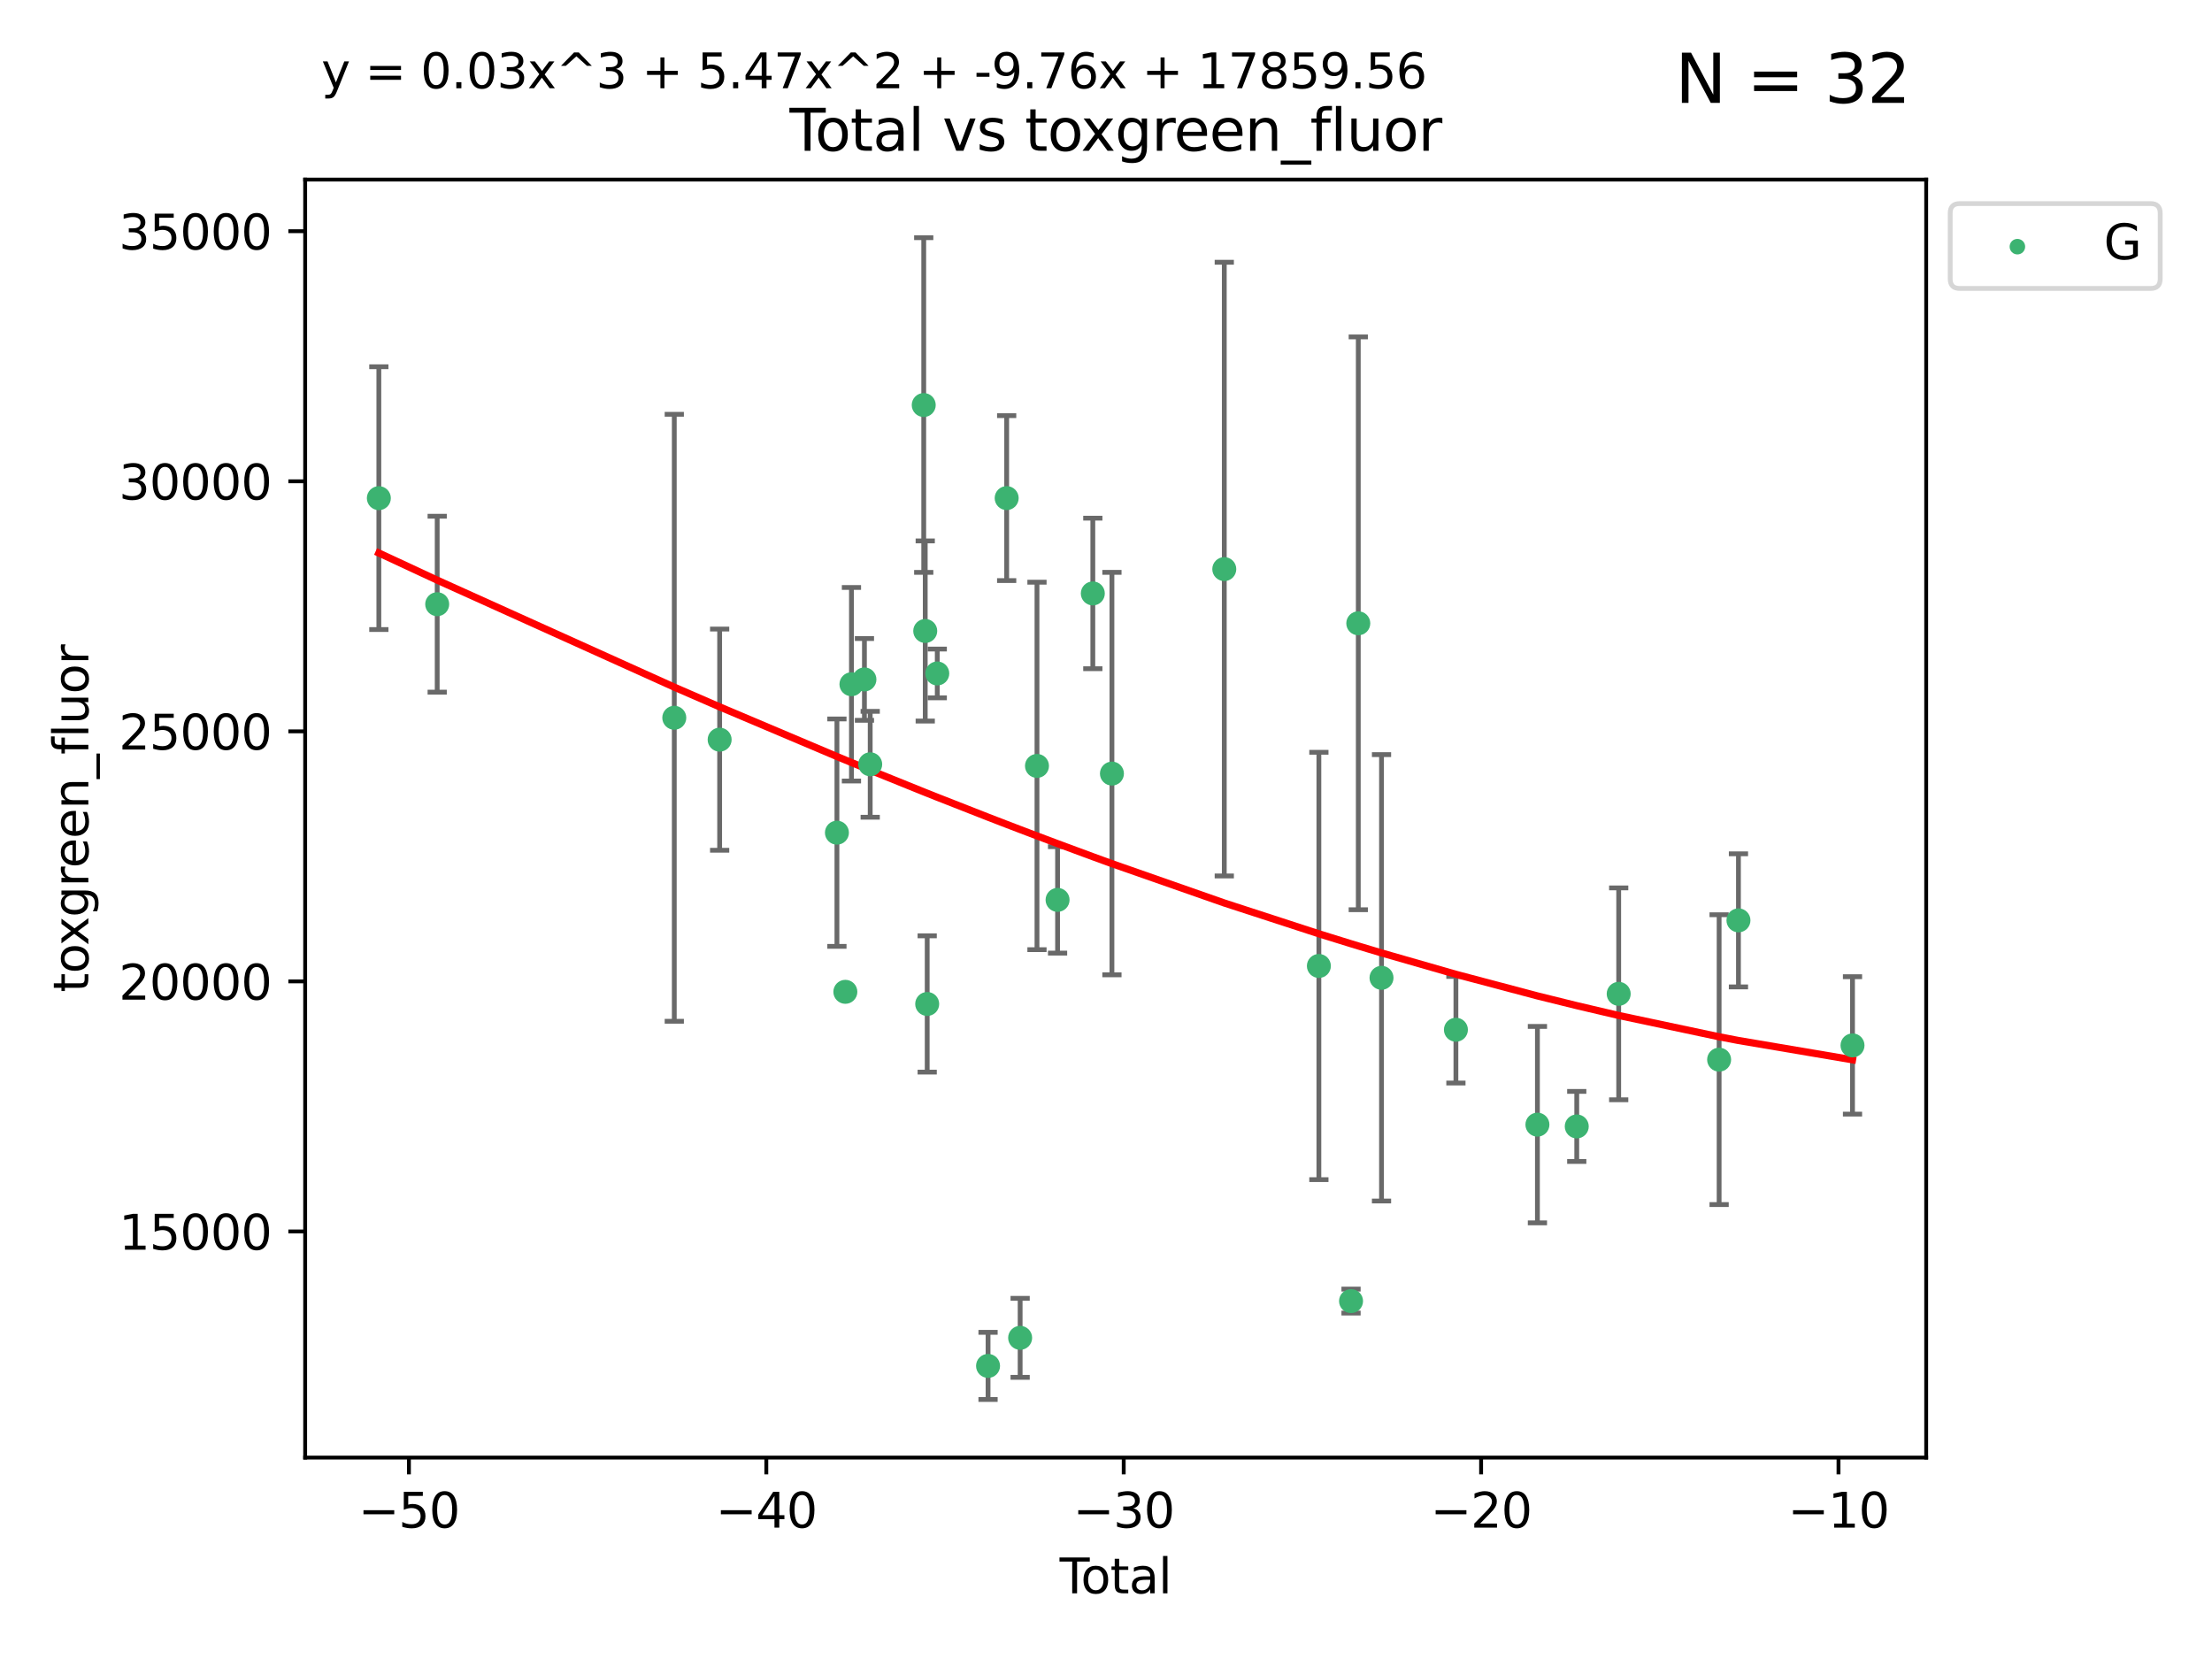 <?xml version="1.0" encoding="utf-8" standalone="no"?>
<!DOCTYPE svg PUBLIC "-//W3C//DTD SVG 1.1//EN"
  "http://www.w3.org/Graphics/SVG/1.1/DTD/svg11.dtd">
<svg xmlns:xlink="http://www.w3.org/1999/xlink" width="460.8pt" height="345.6pt" viewBox="0 0 460.8 345.6" xmlns="http://www.w3.org/2000/svg" version="1.1">
 <defs>
  <style type="text/css">*{stroke-linejoin: round; stroke-linecap: butt}</style>
 </defs>
 <g id="figure_1">
  <g id="patch_1">
   <path d="M 0 345.6 
L 460.8 345.6 
L 460.8 0 
L 0 0 
z
" style="fill: #ffffff"/>
  </g>
  <g id="axes_1">
   <g id="patch_2">
    <path d="M 63.571 303.64 
L 401.26 303.64 
L 401.26 37.411 
L 63.571 37.411 
z
" style="fill: #ffffff"/>
   </g>
   <g id="PathCollection_1">
    <defs>
     <path id="m5b07632563" d="M 0 1.118 
C 0.297 1.118 0.581 1 0.791 0.791 
C 1 0.581 1.118 0.297 1.118 0 
C 1.118 -0.297 1 -0.581 0.791 -0.791 
C 0.581 -1 0.297 -1.118 0 -1.118 
C -0.297 -1.118 -0.581 -1 -0.791 -0.791 
C -1 -0.581 -1.118 -0.297 -1.118 0 
C -1.118 0.297 -1 0.581 -0.791 0.791 
C -0.581 1 -0.297 1.118 0 1.118 
z
" style="stroke: #3cb371"/>
    </defs>
    <g clip-path="url(#pc2ef58da5b)">
     <use xlink:href="#m5b07632563" x="78.921" y="103.775" style="fill: #3cb371; stroke: #3cb371"/>
     <use xlink:href="#m5b07632563" x="91.076" y="125.865" style="fill: #3cb371; stroke: #3cb371"/>
     <use xlink:href="#m5b07632563" x="140.466" y="149.524" style="fill: #3cb371; stroke: #3cb371"/>
     <use xlink:href="#m5b07632563" x="149.915" y="154.084" style="fill: #3cb371; stroke: #3cb371"/>
     <use xlink:href="#m5b07632563" x="174.347" y="173.46" style="fill: #3cb371; stroke: #3cb371"/>
     <use xlink:href="#m5b07632563" x="176.102" y="206.614" style="fill: #3cb371; stroke: #3cb371"/>
     <use xlink:href="#m5b07632563" x="177.372" y="142.541" style="fill: #3cb371; stroke: #3cb371"/>
     <use xlink:href="#m5b07632563" x="180.076" y="141.539" style="fill: #3cb371; stroke: #3cb371"/>
     <use xlink:href="#m5b07632563" x="181.279" y="159.214" style="fill: #3cb371; stroke: #3cb371"/>
     <use xlink:href="#m5b07632563" x="192.43" y="84.377" style="fill: #3cb371; stroke: #3cb371"/>
     <use xlink:href="#m5b07632563" x="192.744" y="131.445" style="fill: #3cb371; stroke: #3cb371"/>
     <use xlink:href="#m5b07632563" x="193.152" y="209.146" style="fill: #3cb371; stroke: #3cb371"/>
     <use xlink:href="#m5b07632563" x="195.25" y="140.295" style="fill: #3cb371; stroke: #3cb371"/>
     <use xlink:href="#m5b07632563" x="205.829" y="284.544" style="fill: #3cb371; stroke: #3cb371"/>
     <use xlink:href="#m5b07632563" x="209.708" y="103.763" style="fill: #3cb371; stroke: #3cb371"/>
     <use xlink:href="#m5b07632563" x="212.514" y="278.696" style="fill: #3cb371; stroke: #3cb371"/>
     <use xlink:href="#m5b07632563" x="216.022" y="159.555" style="fill: #3cb371; stroke: #3cb371"/>
     <use xlink:href="#m5b07632563" x="220.311" y="187.463" style="fill: #3cb371; stroke: #3cb371"/>
     <use xlink:href="#m5b07632563" x="227.654" y="123.622" style="fill: #3cb371; stroke: #3cb371"/>
     <use xlink:href="#m5b07632563" x="231.636" y="161.152" style="fill: #3cb371; stroke: #3cb371"/>
     <use xlink:href="#m5b07632563" x="255.041" y="118.555" style="fill: #3cb371; stroke: #3cb371"/>
     <use xlink:href="#m5b07632563" x="274.747" y="201.228" style="fill: #3cb371; stroke: #3cb371"/>
     <use xlink:href="#m5b07632563" x="281.447" y="271.042" style="fill: #3cb371; stroke: #3cb371"/>
     <use xlink:href="#m5b07632563" x="282.955" y="129.846" style="fill: #3cb371; stroke: #3cb371"/>
     <use xlink:href="#m5b07632563" x="287.795" y="203.696" style="fill: #3cb371; stroke: #3cb371"/>
     <use xlink:href="#m5b07632563" x="303.293" y="214.513" style="fill: #3cb371; stroke: #3cb371"/>
     <use xlink:href="#m5b07632563" x="320.274" y="234.283" style="fill: #3cb371; stroke: #3cb371"/>
     <use xlink:href="#m5b07632563" x="328.466" y="234.654" style="fill: #3cb371; stroke: #3cb371"/>
     <use xlink:href="#m5b07632563" x="337.204" y="207.036" style="fill: #3cb371; stroke: #3cb371"/>
     <use xlink:href="#m5b07632563" x="358.125" y="220.745" style="fill: #3cb371; stroke: #3cb371"/>
     <use xlink:href="#m5b07632563" x="362.152" y="191.727" style="fill: #3cb371; stroke: #3cb371"/>
     <use xlink:href="#m5b07632563" x="385.911" y="217.775" style="fill: #3cb371; stroke: #3cb371"/>
    </g>
   </g>
   <g id="matplotlib.axis_1">
    <g id="xtick_1">
     <g id="line2d_1">
      <defs>
       <path id="m470dca56cf" d="M 0 0 
L 0 3.5 
" style="stroke: #000000; stroke-width: 0.8"/>
      </defs>
      <g>
       <use xlink:href="#m470dca56cf" x="85.187" y="303.64" style="stroke: #000000; stroke-width: 0.8"/>
      </g>
     </g>
     <g id="text_1">
      <!-- −50 -->
      <g transform="translate(74.634 318.238)scale(0.1 -0.1)">
       <defs>
        <path id="DejaVuSans-2212" d="M 678 2272 
L 4684 2272 
L 4684 1741 
L 678 1741 
L 678 2272 
z
" transform="scale(0.016)"/>
        <path id="DejaVuSans-35" d="M 691 4666 
L 3169 4666 
L 3169 4134 
L 1269 4134 
L 1269 2991 
Q 1406 3038 1543 3061 
Q 1681 3084 1819 3084 
Q 2600 3084 3056 2656 
Q 3513 2228 3513 1497 
Q 3513 744 3044 326 
Q 2575 -91 1722 -91 
Q 1428 -91 1123 -41 
Q 819 9 494 109 
L 494 744 
Q 775 591 1075 516 
Q 1375 441 1709 441 
Q 2250 441 2565 725 
Q 2881 1009 2881 1497 
Q 2881 1984 2565 2268 
Q 2250 2553 1709 2553 
Q 1456 2553 1204 2497 
Q 953 2441 691 2322 
L 691 4666 
z
" transform="scale(0.016)"/>
        <path id="DejaVuSans-30" d="M 2034 4250 
Q 1547 4250 1301 3770 
Q 1056 3291 1056 2328 
Q 1056 1369 1301 889 
Q 1547 409 2034 409 
Q 2525 409 2770 889 
Q 3016 1369 3016 2328 
Q 3016 3291 2770 3770 
Q 2525 4250 2034 4250 
z
M 2034 4750 
Q 2819 4750 3233 4129 
Q 3647 3509 3647 2328 
Q 3647 1150 3233 529 
Q 2819 -91 2034 -91 
Q 1250 -91 836 529 
Q 422 1150 422 2328 
Q 422 3509 836 4129 
Q 1250 4750 2034 4750 
z
" transform="scale(0.016)"/>
       </defs>
       <use xlink:href="#DejaVuSans-2212"/>
       <use xlink:href="#DejaVuSans-35" x="83.789"/>
       <use xlink:href="#DejaVuSans-30" x="147.412"/>
      </g>
     </g>
    </g>
    <g id="xtick_2">
     <g id="line2d_2">
      <g>
       <use xlink:href="#m470dca56cf" x="159.638" y="303.64" style="stroke: #000000; stroke-width: 0.8"/>
      </g>
     </g>
     <g id="text_2">
      <!-- −40 -->
      <g transform="translate(149.086 318.238)scale(0.1 -0.1)">
       <defs>
        <path id="DejaVuSans-34" d="M 2419 4116 
L 825 1625 
L 2419 1625 
L 2419 4116 
z
M 2253 4666 
L 3047 4666 
L 3047 1625 
L 3713 1625 
L 3713 1100 
L 3047 1100 
L 3047 0 
L 2419 0 
L 2419 1100 
L 313 1100 
L 313 1709 
L 2253 4666 
z
" transform="scale(0.016)"/>
       </defs>
       <use xlink:href="#DejaVuSans-2212"/>
       <use xlink:href="#DejaVuSans-34" x="83.789"/>
       <use xlink:href="#DejaVuSans-30" x="147.412"/>
      </g>
     </g>
    </g>
    <g id="xtick_3">
     <g id="line2d_3">
      <g>
       <use xlink:href="#m470dca56cf" x="234.089" y="303.64" style="stroke: #000000; stroke-width: 0.8"/>
      </g>
     </g>
     <g id="text_3">
      <!-- −30 -->
      <g transform="translate(223.537 318.238)scale(0.1 -0.1)">
       <defs>
        <path id="DejaVuSans-33" d="M 2597 2516 
Q 3050 2419 3304 2112 
Q 3559 1806 3559 1356 
Q 3559 666 3084 287 
Q 2609 -91 1734 -91 
Q 1441 -91 1130 -33 
Q 819 25 488 141 
L 488 750 
Q 750 597 1062 519 
Q 1375 441 1716 441 
Q 2309 441 2620 675 
Q 2931 909 2931 1356 
Q 2931 1769 2642 2001 
Q 2353 2234 1838 2234 
L 1294 2234 
L 1294 2753 
L 1863 2753 
Q 2328 2753 2575 2939 
Q 2822 3125 2822 3475 
Q 2822 3834 2567 4026 
Q 2313 4219 1838 4219 
Q 1578 4219 1281 4162 
Q 984 4106 628 3988 
L 628 4550 
Q 988 4650 1302 4700 
Q 1616 4750 1894 4750 
Q 2613 4750 3031 4423 
Q 3450 4097 3450 3541 
Q 3450 3153 3228 2886 
Q 3006 2619 2597 2516 
z
" transform="scale(0.016)"/>
       </defs>
       <use xlink:href="#DejaVuSans-2212"/>
       <use xlink:href="#DejaVuSans-33" x="83.789"/>
       <use xlink:href="#DejaVuSans-30" x="147.412"/>
      </g>
     </g>
    </g>
    <g id="xtick_4">
     <g id="line2d_4">
      <g>
       <use xlink:href="#m470dca56cf" x="308.541" y="303.64" style="stroke: #000000; stroke-width: 0.8"/>
      </g>
     </g>
     <g id="text_4">
      <!-- −20 -->
      <g transform="translate(297.988 318.238)scale(0.1 -0.1)">
       <defs>
        <path id="DejaVuSans-32" d="M 1228 531 
L 3431 531 
L 3431 0 
L 469 0 
L 469 531 
Q 828 903 1448 1529 
Q 2069 2156 2228 2338 
Q 2531 2678 2651 2914 
Q 2772 3150 2772 3378 
Q 2772 3750 2511 3984 
Q 2250 4219 1831 4219 
Q 1534 4219 1204 4116 
Q 875 4013 500 3803 
L 500 4441 
Q 881 4594 1212 4672 
Q 1544 4750 1819 4750 
Q 2544 4750 2975 4387 
Q 3406 4025 3406 3419 
Q 3406 3131 3298 2873 
Q 3191 2616 2906 2266 
Q 2828 2175 2409 1742 
Q 1991 1309 1228 531 
z
" transform="scale(0.016)"/>
       </defs>
       <use xlink:href="#DejaVuSans-2212"/>
       <use xlink:href="#DejaVuSans-32" x="83.789"/>
       <use xlink:href="#DejaVuSans-30" x="147.412"/>
      </g>
     </g>
    </g>
    <g id="xtick_5">
     <g id="line2d_5">
      <g>
       <use xlink:href="#m470dca56cf" x="382.992" y="303.64" style="stroke: #000000; stroke-width: 0.8"/>
      </g>
     </g>
     <g id="text_5">
      <!-- −10 -->
      <g transform="translate(372.44 318.238)scale(0.1 -0.1)">
       <defs>
        <path id="DejaVuSans-31" d="M 794 531 
L 1825 531 
L 1825 4091 
L 703 3866 
L 703 4441 
L 1819 4666 
L 2450 4666 
L 2450 531 
L 3481 531 
L 3481 0 
L 794 0 
L 794 531 
z
" transform="scale(0.016)"/>
       </defs>
       <use xlink:href="#DejaVuSans-2212"/>
       <use xlink:href="#DejaVuSans-31" x="83.789"/>
       <use xlink:href="#DejaVuSans-30" x="147.412"/>
      </g>
     </g>
    </g>
    <g id="text_6">
     <!-- Total -->
     <g transform="translate(220.739 331.917)scale(0.1 -0.1)">
      <defs>
       <path id="DejaVuSans-54" d="M -19 4666 
L 3928 4666 
L 3928 4134 
L 2272 4134 
L 2272 0 
L 1638 0 
L 1638 4134 
L -19 4134 
L -19 4666 
z
" transform="scale(0.016)"/>
       <path id="DejaVuSans-6f" d="M 1959 3097 
Q 1497 3097 1228 2736 
Q 959 2375 959 1747 
Q 959 1119 1226 758 
Q 1494 397 1959 397 
Q 2419 397 2687 759 
Q 2956 1122 2956 1747 
Q 2956 2369 2687 2733 
Q 2419 3097 1959 3097 
z
M 1959 3584 
Q 2709 3584 3137 3096 
Q 3566 2609 3566 1747 
Q 3566 888 3137 398 
Q 2709 -91 1959 -91 
Q 1206 -91 779 398 
Q 353 888 353 1747 
Q 353 2609 779 3096 
Q 1206 3584 1959 3584 
z
" transform="scale(0.016)"/>
       <path id="DejaVuSans-74" d="M 1172 4494 
L 1172 3500 
L 2356 3500 
L 2356 3053 
L 1172 3053 
L 1172 1153 
Q 1172 725 1289 603 
Q 1406 481 1766 481 
L 2356 481 
L 2356 0 
L 1766 0 
Q 1100 0 847 248 
Q 594 497 594 1153 
L 594 3053 
L 172 3053 
L 172 3500 
L 594 3500 
L 594 4494 
L 1172 4494 
z
" transform="scale(0.016)"/>
       <path id="DejaVuSans-61" d="M 2194 1759 
Q 1497 1759 1228 1600 
Q 959 1441 959 1056 
Q 959 750 1161 570 
Q 1363 391 1709 391 
Q 2188 391 2477 730 
Q 2766 1069 2766 1631 
L 2766 1759 
L 2194 1759 
z
M 3341 1997 
L 3341 0 
L 2766 0 
L 2766 531 
Q 2569 213 2275 61 
Q 1981 -91 1556 -91 
Q 1019 -91 701 211 
Q 384 513 384 1019 
Q 384 1609 779 1909 
Q 1175 2209 1959 2209 
L 2766 2209 
L 2766 2266 
Q 2766 2663 2505 2880 
Q 2244 3097 1772 3097 
Q 1472 3097 1187 3025 
Q 903 2953 641 2809 
L 641 3341 
Q 956 3463 1253 3523 
Q 1550 3584 1831 3584 
Q 2591 3584 2966 3190 
Q 3341 2797 3341 1997 
z
" transform="scale(0.016)"/>
       <path id="DejaVuSans-6c" d="M 603 4863 
L 1178 4863 
L 1178 0 
L 603 0 
L 603 4863 
z
" transform="scale(0.016)"/>
      </defs>
      <use xlink:href="#DejaVuSans-54"/>
      <use xlink:href="#DejaVuSans-6f" x="44.084"/>
      <use xlink:href="#DejaVuSans-74" x="105.266"/>
      <use xlink:href="#DejaVuSans-61" x="144.475"/>
      <use xlink:href="#DejaVuSans-6c" x="205.754"/>
     </g>
    </g>
   </g>
   <g id="matplotlib.axis_2">
    <g id="ytick_1">
     <g id="line2d_6">
      <defs>
       <path id="m07b67b6a50" d="M 0 0 
L -3.5 0 
" style="stroke: #000000; stroke-width: 0.8"/>
      </defs>
      <g>
       <use xlink:href="#m07b67b6a50" x="63.571" y="256.533" style="stroke: #000000; stroke-width: 0.8"/>
      </g>
     </g>
     <g id="text_7">
      <!-- 15000 -->
      <g transform="translate(24.759 260.332)scale(0.1 -0.1)">
       <use xlink:href="#DejaVuSans-31"/>
       <use xlink:href="#DejaVuSans-35" x="63.623"/>
       <use xlink:href="#DejaVuSans-30" x="127.246"/>
       <use xlink:href="#DejaVuSans-30" x="190.869"/>
       <use xlink:href="#DejaVuSans-30" x="254.492"/>
      </g>
     </g>
    </g>
    <g id="ytick_2">
     <g id="line2d_7">
      <g>
       <use xlink:href="#m07b67b6a50" x="63.571" y="204.442" style="stroke: #000000; stroke-width: 0.8"/>
      </g>
     </g>
     <g id="text_8">
      <!-- 20000 -->
      <g transform="translate(24.759 208.241)scale(0.1 -0.1)">
       <use xlink:href="#DejaVuSans-32"/>
       <use xlink:href="#DejaVuSans-30" x="63.623"/>
       <use xlink:href="#DejaVuSans-30" x="127.246"/>
       <use xlink:href="#DejaVuSans-30" x="190.869"/>
       <use xlink:href="#DejaVuSans-30" x="254.492"/>
      </g>
     </g>
    </g>
    <g id="ytick_3">
     <g id="line2d_8">
      <g>
       <use xlink:href="#m07b67b6a50" x="63.571" y="152.35" style="stroke: #000000; stroke-width: 0.8"/>
      </g>
     </g>
     <g id="text_9">
      <!-- 25000 -->
      <g transform="translate(24.759 156.149)scale(0.1 -0.1)">
       <use xlink:href="#DejaVuSans-32"/>
       <use xlink:href="#DejaVuSans-35" x="63.623"/>
       <use xlink:href="#DejaVuSans-30" x="127.246"/>
       <use xlink:href="#DejaVuSans-30" x="190.869"/>
       <use xlink:href="#DejaVuSans-30" x="254.492"/>
      </g>
     </g>
    </g>
    <g id="ytick_4">
     <g id="line2d_9">
      <g>
       <use xlink:href="#m07b67b6a50" x="63.571" y="100.259" style="stroke: #000000; stroke-width: 0.8"/>
      </g>
     </g>
     <g id="text_10">
      <!-- 30000 -->
      <g transform="translate(24.759 104.058)scale(0.1 -0.1)">
       <use xlink:href="#DejaVuSans-33"/>
       <use xlink:href="#DejaVuSans-30" x="63.623"/>
       <use xlink:href="#DejaVuSans-30" x="127.246"/>
       <use xlink:href="#DejaVuSans-30" x="190.869"/>
       <use xlink:href="#DejaVuSans-30" x="254.492"/>
      </g>
     </g>
    </g>
    <g id="ytick_5">
     <g id="line2d_10">
      <g>
       <use xlink:href="#m07b67b6a50" x="63.571" y="48.167" style="stroke: #000000; stroke-width: 0.8"/>
      </g>
     </g>
     <g id="text_11">
      <!-- 35000 -->
      <g transform="translate(24.759 51.967)scale(0.1 -0.1)">
       <use xlink:href="#DejaVuSans-33"/>
       <use xlink:href="#DejaVuSans-35" x="63.623"/>
       <use xlink:href="#DejaVuSans-30" x="127.246"/>
       <use xlink:href="#DejaVuSans-30" x="190.869"/>
       <use xlink:href="#DejaVuSans-30" x="254.492"/>
      </g>
     </g>
    </g>
    <g id="text_12">
     <!-- toxgreen_fluor -->
     <g transform="translate(18.401 206.72)rotate(-90)scale(0.1 -0.1)">
      <defs>
       <path id="DejaVuSans-78" d="M 3513 3500 
L 2247 1797 
L 3578 0 
L 2900 0 
L 1881 1375 
L 863 0 
L 184 0 
L 1544 1831 
L 300 3500 
L 978 3500 
L 1906 2253 
L 2834 3500 
L 3513 3500 
z
" transform="scale(0.016)"/>
       <path id="DejaVuSans-67" d="M 2906 1791 
Q 2906 2416 2648 2759 
Q 2391 3103 1925 3103 
Q 1463 3103 1205 2759 
Q 947 2416 947 1791 
Q 947 1169 1205 825 
Q 1463 481 1925 481 
Q 2391 481 2648 825 
Q 2906 1169 2906 1791 
z
M 3481 434 
Q 3481 -459 3084 -895 
Q 2688 -1331 1869 -1331 
Q 1566 -1331 1297 -1286 
Q 1028 -1241 775 -1147 
L 775 -588 
Q 1028 -725 1275 -790 
Q 1522 -856 1778 -856 
Q 2344 -856 2625 -561 
Q 2906 -266 2906 331 
L 2906 616 
Q 2728 306 2450 153 
Q 2172 0 1784 0 
Q 1141 0 747 490 
Q 353 981 353 1791 
Q 353 2603 747 3093 
Q 1141 3584 1784 3584 
Q 2172 3584 2450 3431 
Q 2728 3278 2906 2969 
L 2906 3500 
L 3481 3500 
L 3481 434 
z
" transform="scale(0.016)"/>
       <path id="DejaVuSans-72" d="M 2631 2963 
Q 2534 3019 2420 3045 
Q 2306 3072 2169 3072 
Q 1681 3072 1420 2755 
Q 1159 2438 1159 1844 
L 1159 0 
L 581 0 
L 581 3500 
L 1159 3500 
L 1159 2956 
Q 1341 3275 1631 3429 
Q 1922 3584 2338 3584 
Q 2397 3584 2469 3576 
Q 2541 3569 2628 3553 
L 2631 2963 
z
" transform="scale(0.016)"/>
       <path id="DejaVuSans-65" d="M 3597 1894 
L 3597 1613 
L 953 1613 
Q 991 1019 1311 708 
Q 1631 397 2203 397 
Q 2534 397 2845 478 
Q 3156 559 3463 722 
L 3463 178 
Q 3153 47 2828 -22 
Q 2503 -91 2169 -91 
Q 1331 -91 842 396 
Q 353 884 353 1716 
Q 353 2575 817 3079 
Q 1281 3584 2069 3584 
Q 2775 3584 3186 3129 
Q 3597 2675 3597 1894 
z
M 3022 2063 
Q 3016 2534 2758 2815 
Q 2500 3097 2075 3097 
Q 1594 3097 1305 2825 
Q 1016 2553 972 2059 
L 3022 2063 
z
" transform="scale(0.016)"/>
       <path id="DejaVuSans-6e" d="M 3513 2113 
L 3513 0 
L 2938 0 
L 2938 2094 
Q 2938 2591 2744 2837 
Q 2550 3084 2163 3084 
Q 1697 3084 1428 2787 
Q 1159 2491 1159 1978 
L 1159 0 
L 581 0 
L 581 3500 
L 1159 3500 
L 1159 2956 
Q 1366 3272 1645 3428 
Q 1925 3584 2291 3584 
Q 2894 3584 3203 3211 
Q 3513 2838 3513 2113 
z
" transform="scale(0.016)"/>
       <path id="DejaVuSans-5f" d="M 3263 -1063 
L 3263 -1509 
L -63 -1509 
L -63 -1063 
L 3263 -1063 
z
" transform="scale(0.016)"/>
       <path id="DejaVuSans-66" d="M 2375 4863 
L 2375 4384 
L 1825 4384 
Q 1516 4384 1395 4259 
Q 1275 4134 1275 3809 
L 1275 3500 
L 2222 3500 
L 2222 3053 
L 1275 3053 
L 1275 0 
L 697 0 
L 697 3053 
L 147 3053 
L 147 3500 
L 697 3500 
L 697 3744 
Q 697 4328 969 4595 
Q 1241 4863 1831 4863 
L 2375 4863 
z
" transform="scale(0.016)"/>
       <path id="DejaVuSans-75" d="M 544 1381 
L 544 3500 
L 1119 3500 
L 1119 1403 
Q 1119 906 1312 657 
Q 1506 409 1894 409 
Q 2359 409 2629 706 
Q 2900 1003 2900 1516 
L 2900 3500 
L 3475 3500 
L 3475 0 
L 2900 0 
L 2900 538 
Q 2691 219 2414 64 
Q 2138 -91 1772 -91 
Q 1169 -91 856 284 
Q 544 659 544 1381 
z
M 1991 3584 
L 1991 3584 
z
" transform="scale(0.016)"/>
      </defs>
      <use xlink:href="#DejaVuSans-74"/>
      <use xlink:href="#DejaVuSans-6f" x="39.209"/>
      <use xlink:href="#DejaVuSans-78" x="97.266"/>
      <use xlink:href="#DejaVuSans-67" x="156.445"/>
      <use xlink:href="#DejaVuSans-72" x="219.922"/>
      <use xlink:href="#DejaVuSans-65" x="258.785"/>
      <use xlink:href="#DejaVuSans-65" x="320.309"/>
      <use xlink:href="#DejaVuSans-6e" x="381.832"/>
      <use xlink:href="#DejaVuSans-5f" x="445.211"/>
      <use xlink:href="#DejaVuSans-66" x="495.211"/>
      <use xlink:href="#DejaVuSans-6c" x="530.416"/>
      <use xlink:href="#DejaVuSans-75" x="558.199"/>
      <use xlink:href="#DejaVuSans-6f" x="621.578"/>
      <use xlink:href="#DejaVuSans-72" x="682.76"/>
     </g>
    </g>
   </g>
   <g id="LineCollection_1">
    <path d="M 78.921 131.146 
L 78.921 76.404 
" clip-path="url(#pc2ef58da5b)" style="fill: none; stroke: #696969"/>
    <path d="M 91.076 144.188 
L 91.076 107.542 
" clip-path="url(#pc2ef58da5b)" style="fill: none; stroke: #696969"/>
    <path d="M 140.466 212.746 
L 140.466 86.302 
" clip-path="url(#pc2ef58da5b)" style="fill: none; stroke: #696969"/>
    <path d="M 149.915 177.124 
L 149.915 131.044 
" clip-path="url(#pc2ef58da5b)" style="fill: none; stroke: #696969"/>
    <path d="M 174.347 197.144 
L 174.347 149.775 
" clip-path="url(#pc2ef58da5b)" style="fill: none; stroke: #696969"/>
    <path d="M 176.102 207.326 
L 176.102 205.903 
" clip-path="url(#pc2ef58da5b)" style="fill: none; stroke: #696969"/>
    <path d="M 177.372 162.696 
L 177.372 122.386 
" clip-path="url(#pc2ef58da5b)" style="fill: none; stroke: #696969"/>
    <path d="M 180.076 150.056 
L 180.076 133.022 
" clip-path="url(#pc2ef58da5b)" style="fill: none; stroke: #696969"/>
    <path d="M 181.279 170.243 
L 181.279 148.185 
" clip-path="url(#pc2ef58da5b)" style="fill: none; stroke: #696969"/>
    <path d="M 192.43 119.241 
L 192.43 49.513 
" clip-path="url(#pc2ef58da5b)" style="fill: none; stroke: #696969"/>
    <path d="M 192.744 150.207 
L 192.744 112.683 
" clip-path="url(#pc2ef58da5b)" style="fill: none; stroke: #696969"/>
    <path d="M 193.152 223.342 
L 193.152 194.951 
" clip-path="url(#pc2ef58da5b)" style="fill: none; stroke: #696969"/>
    <path d="M 195.25 145.376 
L 195.25 135.214 
" clip-path="url(#pc2ef58da5b)" style="fill: none; stroke: #696969"/>
    <path d="M 205.829 291.539 
L 205.829 277.55 
" clip-path="url(#pc2ef58da5b)" style="fill: none; stroke: #696969"/>
    <path d="M 209.708 120.942 
L 209.708 86.584 
" clip-path="url(#pc2ef58da5b)" style="fill: none; stroke: #696969"/>
    <path d="M 212.514 286.924 
L 212.514 270.468 
" clip-path="url(#pc2ef58da5b)" style="fill: none; stroke: #696969"/>
    <path d="M 216.022 197.827 
L 216.022 121.283 
" clip-path="url(#pc2ef58da5b)" style="fill: none; stroke: #696969"/>
    <path d="M 220.311 198.549 
L 220.311 176.378 
" clip-path="url(#pc2ef58da5b)" style="fill: none; stroke: #696969"/>
    <path d="M 227.654 139.305 
L 227.654 107.94 
" clip-path="url(#pc2ef58da5b)" style="fill: none; stroke: #696969"/>
    <path d="M 231.636 203.073 
L 231.636 119.23 
" clip-path="url(#pc2ef58da5b)" style="fill: none; stroke: #696969"/>
    <path d="M 255.041 182.478 
L 255.041 54.631 
" clip-path="url(#pc2ef58da5b)" style="fill: none; stroke: #696969"/>
    <path d="M 274.747 245.743 
L 274.747 156.712 
" clip-path="url(#pc2ef58da5b)" style="fill: none; stroke: #696969"/>
    <path d="M 281.447 273.541 
L 281.447 268.542 
" clip-path="url(#pc2ef58da5b)" style="fill: none; stroke: #696969"/>
    <path d="M 282.955 189.513 
L 282.955 70.179 
" clip-path="url(#pc2ef58da5b)" style="fill: none; stroke: #696969"/>
    <path d="M 287.795 250.19 
L 287.795 157.202 
" clip-path="url(#pc2ef58da5b)" style="fill: none; stroke: #696969"/>
    <path d="M 303.293 225.615 
L 303.293 203.411 
" clip-path="url(#pc2ef58da5b)" style="fill: none; stroke: #696969"/>
    <path d="M 320.274 254.743 
L 320.274 213.822 
" clip-path="url(#pc2ef58da5b)" style="fill: none; stroke: #696969"/>
    <path d="M 328.466 241.952 
L 328.466 227.357 
" clip-path="url(#pc2ef58da5b)" style="fill: none; stroke: #696969"/>
    <path d="M 337.204 229.104 
L 337.204 184.969 
" clip-path="url(#pc2ef58da5b)" style="fill: none; stroke: #696969"/>
    <path d="M 358.125 250.932 
L 358.125 190.557 
" clip-path="url(#pc2ef58da5b)" style="fill: none; stroke: #696969"/>
    <path d="M 362.152 205.591 
L 362.152 177.864 
" clip-path="url(#pc2ef58da5b)" style="fill: none; stroke: #696969"/>
    <path d="M 385.911 232.086 
L 385.911 203.464 
" clip-path="url(#pc2ef58da5b)" style="fill: none; stroke: #696969"/>
   </g>
   <g id="line2d_11">
    <defs>
     <path id="ma178cb14f8" d="M 2 0 
L -2 -0 
" style="stroke: #696969"/>
    </defs>
    <g clip-path="url(#pc2ef58da5b)">
     <use xlink:href="#ma178cb14f8" x="78.921" y="131.146" style="fill: #696969; stroke: #696969"/>
     <use xlink:href="#ma178cb14f8" x="91.076" y="144.188" style="fill: #696969; stroke: #696969"/>
     <use xlink:href="#ma178cb14f8" x="140.466" y="212.746" style="fill: #696969; stroke: #696969"/>
     <use xlink:href="#ma178cb14f8" x="149.915" y="177.124" style="fill: #696969; stroke: #696969"/>
     <use xlink:href="#ma178cb14f8" x="174.347" y="197.144" style="fill: #696969; stroke: #696969"/>
     <use xlink:href="#ma178cb14f8" x="176.102" y="207.326" style="fill: #696969; stroke: #696969"/>
     <use xlink:href="#ma178cb14f8" x="177.372" y="162.696" style="fill: #696969; stroke: #696969"/>
     <use xlink:href="#ma178cb14f8" x="180.076" y="150.056" style="fill: #696969; stroke: #696969"/>
     <use xlink:href="#ma178cb14f8" x="181.279" y="170.243" style="fill: #696969; stroke: #696969"/>
     <use xlink:href="#ma178cb14f8" x="192.43" y="119.241" style="fill: #696969; stroke: #696969"/>
     <use xlink:href="#ma178cb14f8" x="192.744" y="150.207" style="fill: #696969; stroke: #696969"/>
     <use xlink:href="#ma178cb14f8" x="193.152" y="223.342" style="fill: #696969; stroke: #696969"/>
     <use xlink:href="#ma178cb14f8" x="195.25" y="145.376" style="fill: #696969; stroke: #696969"/>
     <use xlink:href="#ma178cb14f8" x="205.829" y="291.539" style="fill: #696969; stroke: #696969"/>
     <use xlink:href="#ma178cb14f8" x="209.708" y="120.942" style="fill: #696969; stroke: #696969"/>
     <use xlink:href="#ma178cb14f8" x="212.514" y="286.924" style="fill: #696969; stroke: #696969"/>
     <use xlink:href="#ma178cb14f8" x="216.022" y="197.827" style="fill: #696969; stroke: #696969"/>
     <use xlink:href="#ma178cb14f8" x="220.311" y="198.549" style="fill: #696969; stroke: #696969"/>
     <use xlink:href="#ma178cb14f8" x="227.654" y="139.305" style="fill: #696969; stroke: #696969"/>
     <use xlink:href="#ma178cb14f8" x="231.636" y="203.073" style="fill: #696969; stroke: #696969"/>
     <use xlink:href="#ma178cb14f8" x="255.041" y="182.478" style="fill: #696969; stroke: #696969"/>
     <use xlink:href="#ma178cb14f8" x="274.747" y="245.743" style="fill: #696969; stroke: #696969"/>
     <use xlink:href="#ma178cb14f8" x="281.447" y="273.541" style="fill: #696969; stroke: #696969"/>
     <use xlink:href="#ma178cb14f8" x="282.955" y="189.513" style="fill: #696969; stroke: #696969"/>
     <use xlink:href="#ma178cb14f8" x="287.795" y="250.19" style="fill: #696969; stroke: #696969"/>
     <use xlink:href="#ma178cb14f8" x="303.293" y="225.615" style="fill: #696969; stroke: #696969"/>
     <use xlink:href="#ma178cb14f8" x="320.274" y="254.743" style="fill: #696969; stroke: #696969"/>
     <use xlink:href="#ma178cb14f8" x="328.466" y="241.952" style="fill: #696969; stroke: #696969"/>
     <use xlink:href="#ma178cb14f8" x="337.204" y="229.104" style="fill: #696969; stroke: #696969"/>
     <use xlink:href="#ma178cb14f8" x="358.125" y="250.932" style="fill: #696969; stroke: #696969"/>
     <use xlink:href="#ma178cb14f8" x="362.152" y="205.591" style="fill: #696969; stroke: #696969"/>
     <use xlink:href="#ma178cb14f8" x="385.911" y="232.086" style="fill: #696969; stroke: #696969"/>
    </g>
   </g>
   <g id="line2d_12">
    <g clip-path="url(#pc2ef58da5b)">
     <use xlink:href="#ma178cb14f8" x="78.921" y="76.404" style="fill: #696969; stroke: #696969"/>
     <use xlink:href="#ma178cb14f8" x="91.076" y="107.542" style="fill: #696969; stroke: #696969"/>
     <use xlink:href="#ma178cb14f8" x="140.466" y="86.302" style="fill: #696969; stroke: #696969"/>
     <use xlink:href="#ma178cb14f8" x="149.915" y="131.044" style="fill: #696969; stroke: #696969"/>
     <use xlink:href="#ma178cb14f8" x="174.347" y="149.775" style="fill: #696969; stroke: #696969"/>
     <use xlink:href="#ma178cb14f8" x="176.102" y="205.903" style="fill: #696969; stroke: #696969"/>
     <use xlink:href="#ma178cb14f8" x="177.372" y="122.386" style="fill: #696969; stroke: #696969"/>
     <use xlink:href="#ma178cb14f8" x="180.076" y="133.022" style="fill: #696969; stroke: #696969"/>
     <use xlink:href="#ma178cb14f8" x="181.279" y="148.185" style="fill: #696969; stroke: #696969"/>
     <use xlink:href="#ma178cb14f8" x="192.43" y="49.513" style="fill: #696969; stroke: #696969"/>
     <use xlink:href="#ma178cb14f8" x="192.744" y="112.683" style="fill: #696969; stroke: #696969"/>
     <use xlink:href="#ma178cb14f8" x="193.152" y="194.951" style="fill: #696969; stroke: #696969"/>
     <use xlink:href="#ma178cb14f8" x="195.25" y="135.214" style="fill: #696969; stroke: #696969"/>
     <use xlink:href="#ma178cb14f8" x="205.829" y="277.55" style="fill: #696969; stroke: #696969"/>
     <use xlink:href="#ma178cb14f8" x="209.708" y="86.584" style="fill: #696969; stroke: #696969"/>
     <use xlink:href="#ma178cb14f8" x="212.514" y="270.468" style="fill: #696969; stroke: #696969"/>
     <use xlink:href="#ma178cb14f8" x="216.022" y="121.283" style="fill: #696969; stroke: #696969"/>
     <use xlink:href="#ma178cb14f8" x="220.311" y="176.378" style="fill: #696969; stroke: #696969"/>
     <use xlink:href="#ma178cb14f8" x="227.654" y="107.94" style="fill: #696969; stroke: #696969"/>
     <use xlink:href="#ma178cb14f8" x="231.636" y="119.23" style="fill: #696969; stroke: #696969"/>
     <use xlink:href="#ma178cb14f8" x="255.041" y="54.631" style="fill: #696969; stroke: #696969"/>
     <use xlink:href="#ma178cb14f8" x="274.747" y="156.712" style="fill: #696969; stroke: #696969"/>
     <use xlink:href="#ma178cb14f8" x="281.447" y="268.542" style="fill: #696969; stroke: #696969"/>
     <use xlink:href="#ma178cb14f8" x="282.955" y="70.179" style="fill: #696969; stroke: #696969"/>
     <use xlink:href="#ma178cb14f8" x="287.795" y="157.202" style="fill: #696969; stroke: #696969"/>
     <use xlink:href="#ma178cb14f8" x="303.293" y="203.411" style="fill: #696969; stroke: #696969"/>
     <use xlink:href="#ma178cb14f8" x="320.274" y="213.822" style="fill: #696969; stroke: #696969"/>
     <use xlink:href="#ma178cb14f8" x="328.466" y="227.357" style="fill: #696969; stroke: #696969"/>
     <use xlink:href="#ma178cb14f8" x="337.204" y="184.969" style="fill: #696969; stroke: #696969"/>
     <use xlink:href="#ma178cb14f8" x="358.125" y="190.557" style="fill: #696969; stroke: #696969"/>
     <use xlink:href="#ma178cb14f8" x="362.152" y="177.864" style="fill: #696969; stroke: #696969"/>
     <use xlink:href="#ma178cb14f8" x="385.911" y="203.464" style="fill: #696969; stroke: #696969"/>
    </g>
   </g>
   <g id="line2d_13">
    <path d="M 78.921 115.2 
L 91.076 120.855 
L 140.466 143.145 
L 149.915 147.254 
L 174.347 157.595 
L 176.102 158.321 
L 177.372 158.844 
L 180.076 159.955 
L 181.279 160.448 
L 192.43 164.955 
L 192.744 165.081 
L 193.152 165.243 
L 195.25 166.078 
L 205.829 170.23 
L 209.708 171.727 
L 212.514 172.801 
L 216.022 174.133 
L 220.311 175.746 
L 227.654 178.465 
L 231.636 179.917 
L 255.041 188.109 
L 274.747 194.525 
L 281.447 196.6 
L 282.955 197.059 
L 287.795 198.513 
L 303.293 202.964 
L 320.274 207.466 
L 328.466 209.492 
L 337.204 211.543 
L 358.125 215.98 
L 362.152 216.754 
L 385.911 220.778 
" clip-path="url(#pc2ef58da5b)" style="fill: none; stroke: #ff0000; stroke-width: 1.5; stroke-linecap: square"/>
   </g>
   <g id="line2d_14">
    <defs>
     <path id="m3b40109241" d="M 0 2 
C 0.53 2 1.039 1.789 1.414 1.414 
C 1.789 1.039 2 0.53 2 0 
C 2 -0.53 1.789 -1.039 1.414 -1.414 
C 1.039 -1.789 0.53 -2 0 -2 
C -0.53 -2 -1.039 -1.789 -1.414 -1.414 
C -1.789 -1.039 -2 -0.53 -2 0 
C -2 0.53 -1.789 1.039 -1.414 1.414 
C -1.039 1.789 -0.53 2 0 2 
z
" style="stroke: #3cb371"/>
    </defs>
    <g clip-path="url(#pc2ef58da5b)">
     <use xlink:href="#m3b40109241" x="78.921" y="103.775" style="fill: #3cb371; stroke: #3cb371"/>
     <use xlink:href="#m3b40109241" x="91.076" y="125.865" style="fill: #3cb371; stroke: #3cb371"/>
     <use xlink:href="#m3b40109241" x="140.466" y="149.524" style="fill: #3cb371; stroke: #3cb371"/>
     <use xlink:href="#m3b40109241" x="149.915" y="154.084" style="fill: #3cb371; stroke: #3cb371"/>
     <use xlink:href="#m3b40109241" x="174.347" y="173.46" style="fill: #3cb371; stroke: #3cb371"/>
     <use xlink:href="#m3b40109241" x="176.102" y="206.614" style="fill: #3cb371; stroke: #3cb371"/>
     <use xlink:href="#m3b40109241" x="177.372" y="142.541" style="fill: #3cb371; stroke: #3cb371"/>
     <use xlink:href="#m3b40109241" x="180.076" y="141.539" style="fill: #3cb371; stroke: #3cb371"/>
     <use xlink:href="#m3b40109241" x="181.279" y="159.214" style="fill: #3cb371; stroke: #3cb371"/>
     <use xlink:href="#m3b40109241" x="192.43" y="84.377" style="fill: #3cb371; stroke: #3cb371"/>
     <use xlink:href="#m3b40109241" x="192.744" y="131.445" style="fill: #3cb371; stroke: #3cb371"/>
     <use xlink:href="#m3b40109241" x="193.152" y="209.146" style="fill: #3cb371; stroke: #3cb371"/>
     <use xlink:href="#m3b40109241" x="195.25" y="140.295" style="fill: #3cb371; stroke: #3cb371"/>
     <use xlink:href="#m3b40109241" x="205.829" y="284.544" style="fill: #3cb371; stroke: #3cb371"/>
     <use xlink:href="#m3b40109241" x="209.708" y="103.763" style="fill: #3cb371; stroke: #3cb371"/>
     <use xlink:href="#m3b40109241" x="212.514" y="278.696" style="fill: #3cb371; stroke: #3cb371"/>
     <use xlink:href="#m3b40109241" x="216.022" y="159.555" style="fill: #3cb371; stroke: #3cb371"/>
     <use xlink:href="#m3b40109241" x="220.311" y="187.463" style="fill: #3cb371; stroke: #3cb371"/>
     <use xlink:href="#m3b40109241" x="227.654" y="123.622" style="fill: #3cb371; stroke: #3cb371"/>
     <use xlink:href="#m3b40109241" x="231.636" y="161.152" style="fill: #3cb371; stroke: #3cb371"/>
     <use xlink:href="#m3b40109241" x="255.041" y="118.555" style="fill: #3cb371; stroke: #3cb371"/>
     <use xlink:href="#m3b40109241" x="274.747" y="201.228" style="fill: #3cb371; stroke: #3cb371"/>
     <use xlink:href="#m3b40109241" x="281.447" y="271.042" style="fill: #3cb371; stroke: #3cb371"/>
     <use xlink:href="#m3b40109241" x="282.955" y="129.846" style="fill: #3cb371; stroke: #3cb371"/>
     <use xlink:href="#m3b40109241" x="287.795" y="203.696" style="fill: #3cb371; stroke: #3cb371"/>
     <use xlink:href="#m3b40109241" x="303.293" y="214.513" style="fill: #3cb371; stroke: #3cb371"/>
     <use xlink:href="#m3b40109241" x="320.274" y="234.283" style="fill: #3cb371; stroke: #3cb371"/>
     <use xlink:href="#m3b40109241" x="328.466" y="234.654" style="fill: #3cb371; stroke: #3cb371"/>
     <use xlink:href="#m3b40109241" x="337.204" y="207.036" style="fill: #3cb371; stroke: #3cb371"/>
     <use xlink:href="#m3b40109241" x="358.125" y="220.745" style="fill: #3cb371; stroke: #3cb371"/>
     <use xlink:href="#m3b40109241" x="362.152" y="191.727" style="fill: #3cb371; stroke: #3cb371"/>
     <use xlink:href="#m3b40109241" x="385.911" y="217.775" style="fill: #3cb371; stroke: #3cb371"/>
    </g>
   </g>
   <g id="patch_3">
    <path d="M 63.571 303.64 
L 63.571 37.411 
" style="fill: none; stroke: #000000; stroke-width: 0.8; stroke-linejoin: miter; stroke-linecap: square"/>
   </g>
   <g id="patch_4">
    <path d="M 401.26 303.64 
L 401.26 37.411 
" style="fill: none; stroke: #000000; stroke-width: 0.8; stroke-linejoin: miter; stroke-linecap: square"/>
   </g>
   <g id="patch_5">
    <path d="M 63.571 303.64 
L 401.26 303.64 
" style="fill: none; stroke: #000000; stroke-width: 0.8; stroke-linejoin: miter; stroke-linecap: square"/>
   </g>
   <g id="patch_6">
    <path d="M 63.571 37.411 
L 401.26 37.411 
" style="fill: none; stroke: #000000; stroke-width: 0.8; stroke-linejoin: miter; stroke-linecap: square"/>
   </g>
   <g id="text_13">
    <!-- N = 32 -->
    <g transform="translate(348.964 21.426)scale(0.14 -0.14)">
     <defs>
      <path id="DejaVuSans-4e" d="M 628 4666 
L 1478 4666 
L 3547 763 
L 3547 4666 
L 4159 4666 
L 4159 0 
L 3309 0 
L 1241 3903 
L 1241 0 
L 628 0 
L 628 4666 
z
" transform="scale(0.016)"/>
      <path id="DejaVuSans-20" transform="scale(0.016)"/>
      <path id="DejaVuSans-3d" d="M 678 2906 
L 4684 2906 
L 4684 2381 
L 678 2381 
L 678 2906 
z
M 678 1631 
L 4684 1631 
L 4684 1100 
L 678 1100 
L 678 1631 
z
" transform="scale(0.016)"/>
     </defs>
     <use xlink:href="#DejaVuSans-4e"/>
     <use xlink:href="#DejaVuSans-20" x="74.805"/>
     <use xlink:href="#DejaVuSans-3d" x="106.592"/>
     <use xlink:href="#DejaVuSans-20" x="190.381"/>
     <use xlink:href="#DejaVuSans-33" x="222.168"/>
     <use xlink:href="#DejaVuSans-32" x="285.791"/>
    </g>
   </g>
   <g id="text_14">
    <!-- y = 0.03x^3 + 5.47x^2 + -9.76x + 17859.56 -->
    <g transform="translate(66.948 18.387)scale(0.1 -0.1)">
     <defs>
      <path id="DejaVuSans-79" d="M 2059 -325 
Q 1816 -950 1584 -1140 
Q 1353 -1331 966 -1331 
L 506 -1331 
L 506 -850 
L 844 -850 
Q 1081 -850 1212 -737 
Q 1344 -625 1503 -206 
L 1606 56 
L 191 3500 
L 800 3500 
L 1894 763 
L 2988 3500 
L 3597 3500 
L 2059 -325 
z
" transform="scale(0.016)"/>
      <path id="DejaVuSans-2e" d="M 684 794 
L 1344 794 
L 1344 0 
L 684 0 
L 684 794 
z
" transform="scale(0.016)"/>
      <path id="DejaVuSans-5e" d="M 2988 4666 
L 4684 2925 
L 4056 2925 
L 2681 4159 
L 1306 2925 
L 678 2925 
L 2375 4666 
L 2988 4666 
z
" transform="scale(0.016)"/>
      <path id="DejaVuSans-2b" d="M 2944 4013 
L 2944 2272 
L 4684 2272 
L 4684 1741 
L 2944 1741 
L 2944 0 
L 2419 0 
L 2419 1741 
L 678 1741 
L 678 2272 
L 2419 2272 
L 2419 4013 
L 2944 4013 
z
" transform="scale(0.016)"/>
      <path id="DejaVuSans-37" d="M 525 4666 
L 3525 4666 
L 3525 4397 
L 1831 0 
L 1172 0 
L 2766 4134 
L 525 4134 
L 525 4666 
z
" transform="scale(0.016)"/>
      <path id="DejaVuSans-2d" d="M 313 2009 
L 1997 2009 
L 1997 1497 
L 313 1497 
L 313 2009 
z
" transform="scale(0.016)"/>
      <path id="DejaVuSans-39" d="M 703 97 
L 703 672 
Q 941 559 1184 500 
Q 1428 441 1663 441 
Q 2288 441 2617 861 
Q 2947 1281 2994 2138 
Q 2813 1869 2534 1725 
Q 2256 1581 1919 1581 
Q 1219 1581 811 2004 
Q 403 2428 403 3163 
Q 403 3881 828 4315 
Q 1253 4750 1959 4750 
Q 2769 4750 3195 4129 
Q 3622 3509 3622 2328 
Q 3622 1225 3098 567 
Q 2575 -91 1691 -91 
Q 1453 -91 1209 -44 
Q 966 3 703 97 
z
M 1959 2075 
Q 2384 2075 2632 2365 
Q 2881 2656 2881 3163 
Q 2881 3666 2632 3958 
Q 2384 4250 1959 4250 
Q 1534 4250 1286 3958 
Q 1038 3666 1038 3163 
Q 1038 2656 1286 2365 
Q 1534 2075 1959 2075 
z
" transform="scale(0.016)"/>
      <path id="DejaVuSans-36" d="M 2113 2584 
Q 1688 2584 1439 2293 
Q 1191 2003 1191 1497 
Q 1191 994 1439 701 
Q 1688 409 2113 409 
Q 2538 409 2786 701 
Q 3034 994 3034 1497 
Q 3034 2003 2786 2293 
Q 2538 2584 2113 2584 
z
M 3366 4563 
L 3366 3988 
Q 3128 4100 2886 4159 
Q 2644 4219 2406 4219 
Q 1781 4219 1451 3797 
Q 1122 3375 1075 2522 
Q 1259 2794 1537 2939 
Q 1816 3084 2150 3084 
Q 2853 3084 3261 2657 
Q 3669 2231 3669 1497 
Q 3669 778 3244 343 
Q 2819 -91 2113 -91 
Q 1303 -91 875 529 
Q 447 1150 447 2328 
Q 447 3434 972 4092 
Q 1497 4750 2381 4750 
Q 2619 4750 2861 4703 
Q 3103 4656 3366 4563 
z
" transform="scale(0.016)"/>
      <path id="DejaVuSans-38" d="M 2034 2216 
Q 1584 2216 1326 1975 
Q 1069 1734 1069 1313 
Q 1069 891 1326 650 
Q 1584 409 2034 409 
Q 2484 409 2743 651 
Q 3003 894 3003 1313 
Q 3003 1734 2745 1975 
Q 2488 2216 2034 2216 
z
M 1403 2484 
Q 997 2584 770 2862 
Q 544 3141 544 3541 
Q 544 4100 942 4425 
Q 1341 4750 2034 4750 
Q 2731 4750 3128 4425 
Q 3525 4100 3525 3541 
Q 3525 3141 3298 2862 
Q 3072 2584 2669 2484 
Q 3125 2378 3379 2068 
Q 3634 1759 3634 1313 
Q 3634 634 3220 271 
Q 2806 -91 2034 -91 
Q 1263 -91 848 271 
Q 434 634 434 1313 
Q 434 1759 690 2068 
Q 947 2378 1403 2484 
z
M 1172 3481 
Q 1172 3119 1398 2916 
Q 1625 2713 2034 2713 
Q 2441 2713 2670 2916 
Q 2900 3119 2900 3481 
Q 2900 3844 2670 4047 
Q 2441 4250 2034 4250 
Q 1625 4250 1398 4047 
Q 1172 3844 1172 3481 
z
" transform="scale(0.016)"/>
     </defs>
     <use xlink:href="#DejaVuSans-79"/>
     <use xlink:href="#DejaVuSans-20" x="59.18"/>
     <use xlink:href="#DejaVuSans-3d" x="90.967"/>
     <use xlink:href="#DejaVuSans-20" x="174.756"/>
     <use xlink:href="#DejaVuSans-30" x="206.543"/>
     <use xlink:href="#DejaVuSans-2e" x="270.166"/>
     <use xlink:href="#DejaVuSans-30" x="301.953"/>
     <use xlink:href="#DejaVuSans-33" x="365.576"/>
     <use xlink:href="#DejaVuSans-78" x="429.199"/>
     <use xlink:href="#DejaVuSans-5e" x="488.379"/>
     <use xlink:href="#DejaVuSans-33" x="572.168"/>
     <use xlink:href="#DejaVuSans-20" x="635.791"/>
     <use xlink:href="#DejaVuSans-2b" x="667.578"/>
     <use xlink:href="#DejaVuSans-20" x="751.367"/>
     <use xlink:href="#DejaVuSans-35" x="783.154"/>
     <use xlink:href="#DejaVuSans-2e" x="846.777"/>
     <use xlink:href="#DejaVuSans-34" x="878.564"/>
     <use xlink:href="#DejaVuSans-37" x="942.188"/>
     <use xlink:href="#DejaVuSans-78" x="1005.811"/>
     <use xlink:href="#DejaVuSans-5e" x="1064.99"/>
     <use xlink:href="#DejaVuSans-32" x="1148.779"/>
     <use xlink:href="#DejaVuSans-20" x="1212.402"/>
     <use xlink:href="#DejaVuSans-2b" x="1244.189"/>
     <use xlink:href="#DejaVuSans-20" x="1327.979"/>
     <use xlink:href="#DejaVuSans-2d" x="1359.766"/>
     <use xlink:href="#DejaVuSans-39" x="1395.85"/>
     <use xlink:href="#DejaVuSans-2e" x="1459.473"/>
     <use xlink:href="#DejaVuSans-37" x="1491.26"/>
     <use xlink:href="#DejaVuSans-36" x="1554.883"/>
     <use xlink:href="#DejaVuSans-78" x="1618.506"/>
     <use xlink:href="#DejaVuSans-20" x="1677.686"/>
     <use xlink:href="#DejaVuSans-2b" x="1709.473"/>
     <use xlink:href="#DejaVuSans-20" x="1793.262"/>
     <use xlink:href="#DejaVuSans-31" x="1825.049"/>
     <use xlink:href="#DejaVuSans-37" x="1888.672"/>
     <use xlink:href="#DejaVuSans-38" x="1952.295"/>
     <use xlink:href="#DejaVuSans-35" x="2015.918"/>
     <use xlink:href="#DejaVuSans-39" x="2079.541"/>
     <use xlink:href="#DejaVuSans-2e" x="2143.164"/>
     <use xlink:href="#DejaVuSans-35" x="2174.951"/>
     <use xlink:href="#DejaVuSans-36" x="2238.574"/>
    </g>
   </g>
   <g id="text_15">
    <!-- Total vs toxgreen_fluor -->
    <g transform="translate(164.48 31.411)scale(0.12 -0.12)">
     <defs>
      <path id="DejaVuSans-76" d="M 191 3500 
L 800 3500 
L 1894 563 
L 2988 3500 
L 3597 3500 
L 2284 0 
L 1503 0 
L 191 3500 
z
" transform="scale(0.016)"/>
      <path id="DejaVuSans-73" d="M 2834 3397 
L 2834 2853 
Q 2591 2978 2328 3040 
Q 2066 3103 1784 3103 
Q 1356 3103 1142 2972 
Q 928 2841 928 2578 
Q 928 2378 1081 2264 
Q 1234 2150 1697 2047 
L 1894 2003 
Q 2506 1872 2764 1633 
Q 3022 1394 3022 966 
Q 3022 478 2636 193 
Q 2250 -91 1575 -91 
Q 1294 -91 989 -36 
Q 684 19 347 128 
L 347 722 
Q 666 556 975 473 
Q 1284 391 1588 391 
Q 1994 391 2212 530 
Q 2431 669 2431 922 
Q 2431 1156 2273 1281 
Q 2116 1406 1581 1522 
L 1381 1569 
Q 847 1681 609 1914 
Q 372 2147 372 2553 
Q 372 3047 722 3315 
Q 1072 3584 1716 3584 
Q 2034 3584 2315 3537 
Q 2597 3491 2834 3397 
z
" transform="scale(0.016)"/>
     </defs>
     <use xlink:href="#DejaVuSans-54"/>
     <use xlink:href="#DejaVuSans-6f" x="44.084"/>
     <use xlink:href="#DejaVuSans-74" x="105.266"/>
     <use xlink:href="#DejaVuSans-61" x="144.475"/>
     <use xlink:href="#DejaVuSans-6c" x="205.754"/>
     <use xlink:href="#DejaVuSans-20" x="233.537"/>
     <use xlink:href="#DejaVuSans-76" x="265.324"/>
     <use xlink:href="#DejaVuSans-73" x="324.504"/>
     <use xlink:href="#DejaVuSans-20" x="376.604"/>
     <use xlink:href="#DejaVuSans-74" x="408.391"/>
     <use xlink:href="#DejaVuSans-6f" x="447.6"/>
     <use xlink:href="#DejaVuSans-78" x="505.656"/>
     <use xlink:href="#DejaVuSans-67" x="564.836"/>
     <use xlink:href="#DejaVuSans-72" x="628.312"/>
     <use xlink:href="#DejaVuSans-65" x="667.176"/>
     <use xlink:href="#DejaVuSans-65" x="728.699"/>
     <use xlink:href="#DejaVuSans-6e" x="790.223"/>
     <use xlink:href="#DejaVuSans-5f" x="853.602"/>
     <use xlink:href="#DejaVuSans-66" x="903.602"/>
     <use xlink:href="#DejaVuSans-6c" x="938.807"/>
     <use xlink:href="#DejaVuSans-75" x="966.59"/>
     <use xlink:href="#DejaVuSans-6f" x="1029.969"/>
     <use xlink:href="#DejaVuSans-72" x="1091.15"/>
    </g>
   </g>
   <g id="legend_1">
    <g id="patch_7">
     <path d="M 408.26 60.089 
L 448.008 60.089 
Q 450.008 60.089 450.008 58.089 
L 450.008 44.411 
Q 450.008 42.411 448.008 42.411 
L 408.26 42.411 
Q 406.26 42.411 406.26 44.411 
L 406.26 58.089 
Q 406.26 60.089 408.26 60.089 
z
" style="fill: #ffffff; opacity: 0.8; stroke: #cccccc; stroke-linejoin: miter"/>
    </g>
    <g id="PathCollection_2">
     <g>
      <use xlink:href="#m5b07632563" x="420.26" y="51.385" style="fill: #3cb371; stroke: #3cb371"/>
     </g>
    </g>
    <g id="text_16">
     <!-- G -->
     <g transform="translate(438.26 54.01)scale(0.1 -0.1)">
      <defs>
       <path id="DejaVuSans-47" d="M 3809 666 
L 3809 1919 
L 2778 1919 
L 2778 2438 
L 4434 2438 
L 4434 434 
Q 4069 175 3628 42 
Q 3188 -91 2688 -91 
Q 1594 -91 976 548 
Q 359 1188 359 2328 
Q 359 3472 976 4111 
Q 1594 4750 2688 4750 
Q 3144 4750 3555 4637 
Q 3966 4525 4313 4306 
L 4313 3634 
Q 3963 3931 3569 4081 
Q 3175 4231 2741 4231 
Q 1884 4231 1454 3753 
Q 1025 3275 1025 2328 
Q 1025 1384 1454 906 
Q 1884 428 2741 428 
Q 3075 428 3337 486 
Q 3600 544 3809 666 
z
" transform="scale(0.016)"/>
      </defs>
      <use xlink:href="#DejaVuSans-47"/>
     </g>
    </g>
   </g>
  </g>
 </g>
 <defs>
  <clipPath id="pc2ef58da5b">
   <rect x="63.571" y="37.411" width="337.689" height="266.229"/>
  </clipPath>
 </defs>
</svg>
